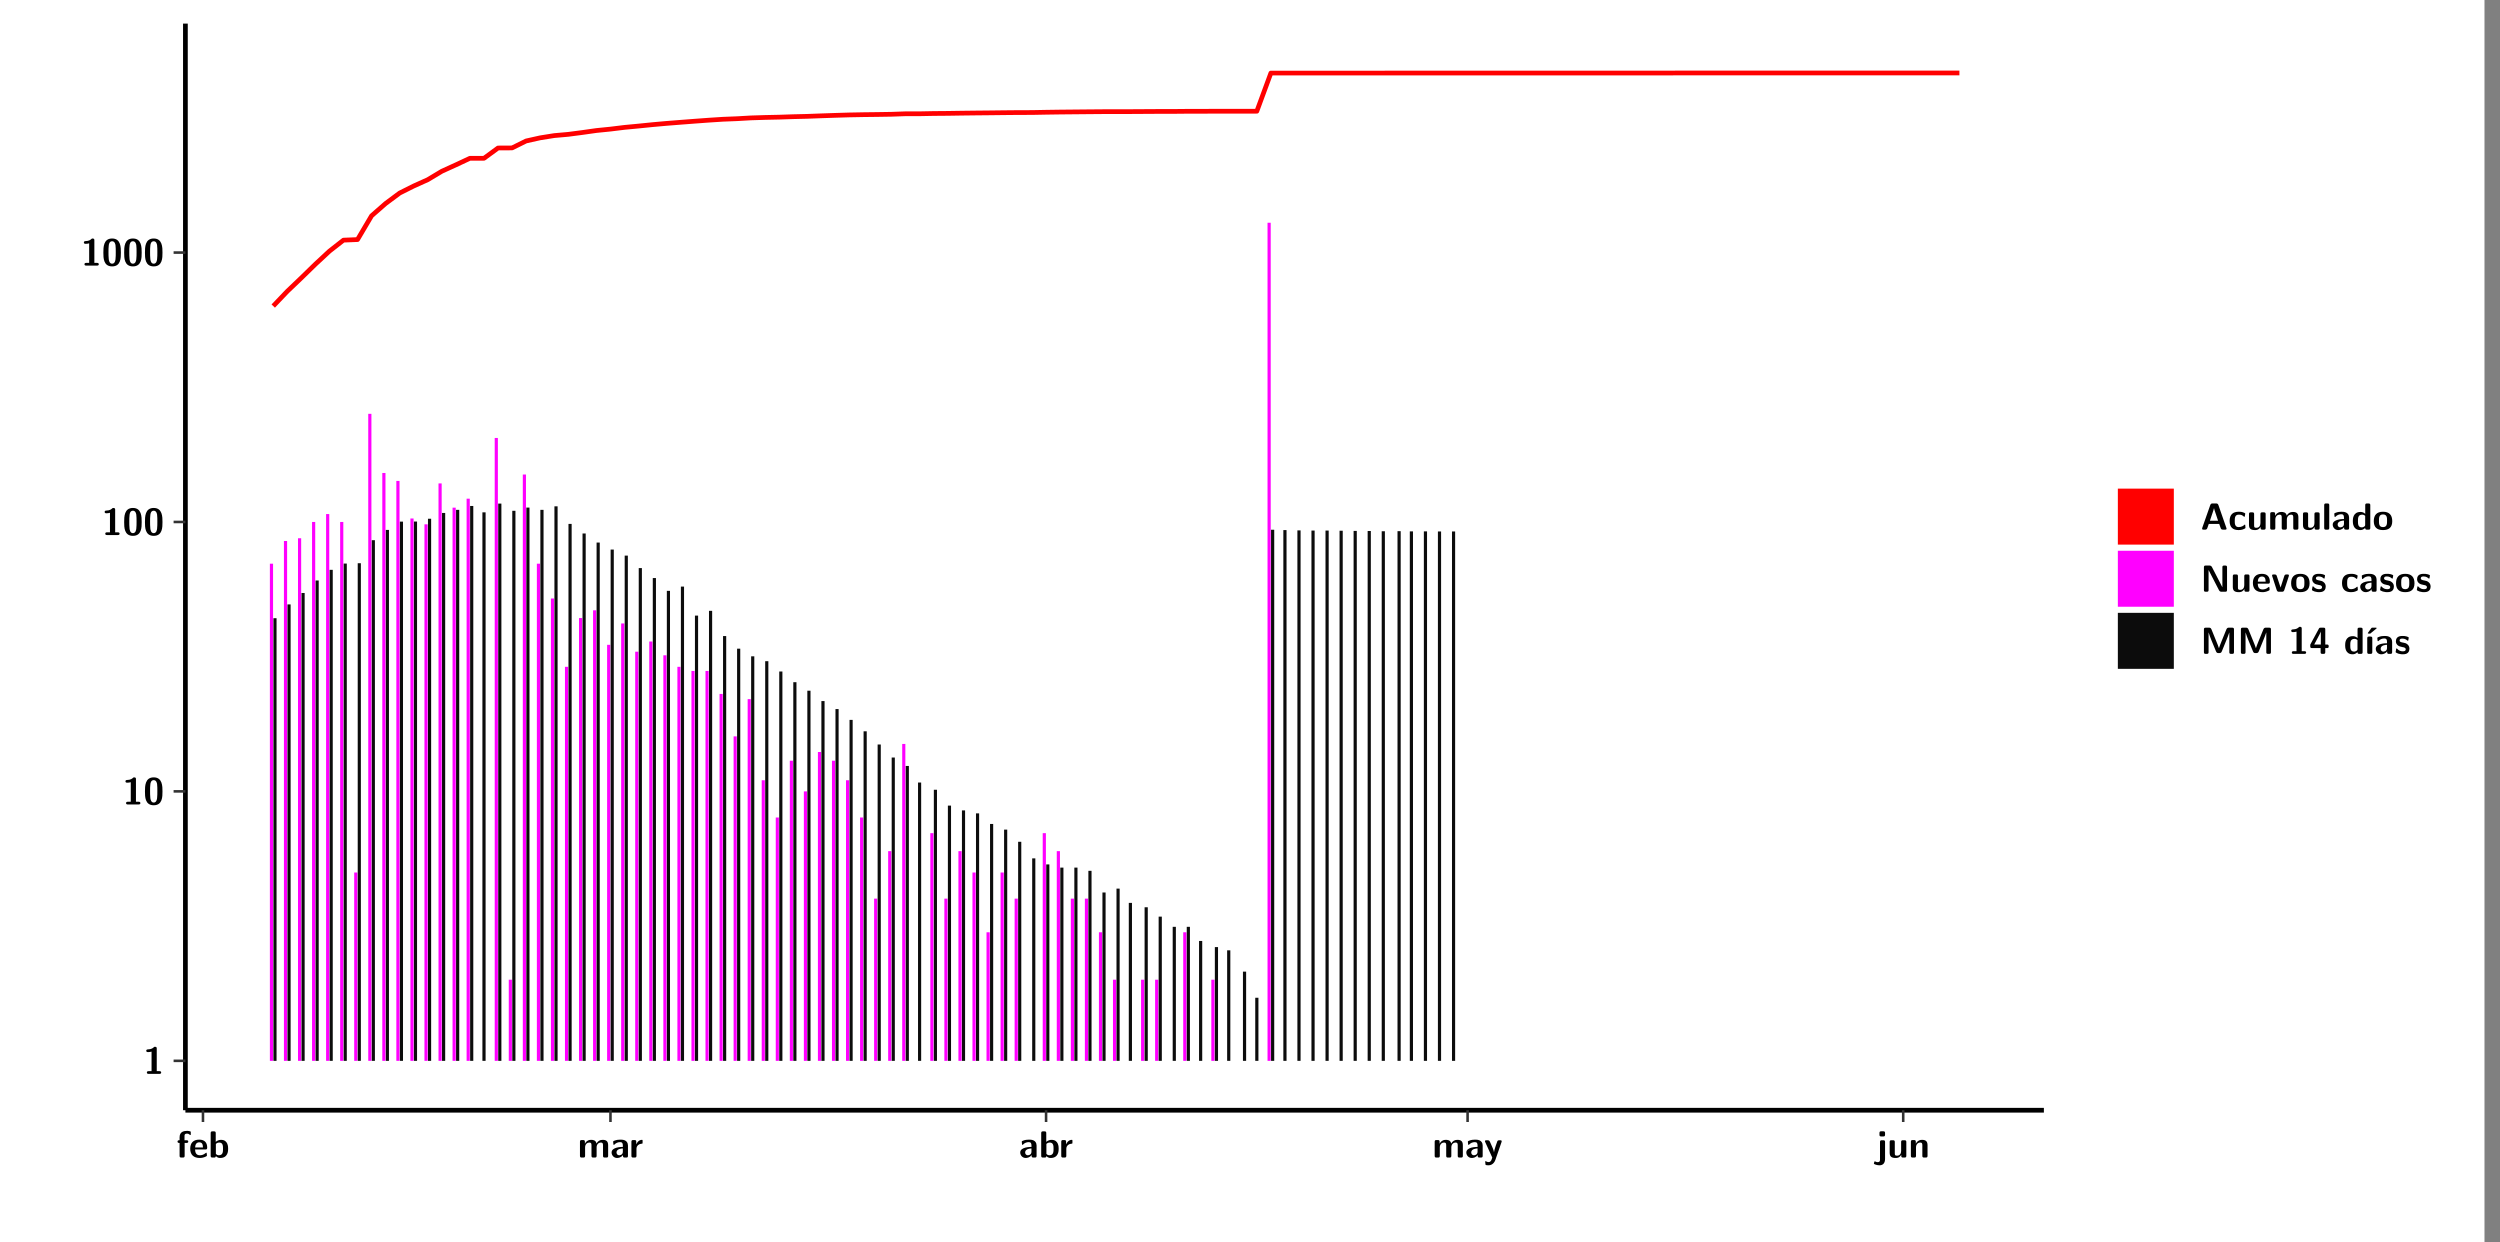 <?xml version="1.0" encoding="UTF-8"?>
<svg xmlns="http://www.w3.org/2000/svg" xmlns:xlink="http://www.w3.org/1999/xlink" width="579.653pt" height="288pt" viewBox="0 0 579.653 288" version="1.1">
<rect x="0" y="0" width="579.653" height="288" fill="#808080" stroke="none"/>
<defs>
<g>
<symbol overflow="visible" id="glyph0-0">
<path style="stroke:none;" d=""/>
</symbol>
<symbol overflow="visible" id="glyph0-1">
<path style="stroke:none;" d="M 3.109 -5.859 C 3.109 -6.016 3.109 -6.281 2.719 -6.281 C 2.547 -6.281 2.516 -6.266 2.406 -6.156 C 2.25 -6.016 1.922 -5.688 1.047 -5.672 C 0.891 -5.672 0.672 -5.609 0.672 -5.359 C 0.672 -5.047 0.969 -5.047 1.094 -5.047 C 1.344 -5.047 1.656 -5.078 1.906 -5.156 L 1.906 -0.625 L 1.234 -0.625 C 1.109 -0.625 0.812 -0.625 0.812 -0.312 C 0.812 0 1.109 0 1.234 0 L 3.719 0 C 3.828 0 4.141 0 4.141 -0.312 C 4.141 -0.625 3.828 -0.625 3.719 -0.625 L 3.109 -0.625 Z M 3.109 -5.859 "/>
</symbol>
<symbol overflow="visible" id="glyph0-2">
<path style="stroke:none;" d="M 4.438 -3 C 4.438 -4.203 4.438 -6.281 2.406 -6.281 C 0.375 -6.281 0.375 -4.219 0.375 -3 C 0.375 -1.812 0.375 0.188 2.406 0.188 C 4.438 0.188 4.438 -1.781 4.438 -3 Z M 2.406 -0.438 C 1.75 -0.438 1.656 -1.25 1.625 -1.484 C 1.562 -1.953 1.562 -2.766 1.562 -3.125 C 1.562 -3.641 1.562 -4.203 1.625 -4.641 C 1.641 -4.875 1.734 -5.641 2.406 -5.641 C 3.047 -5.641 3.156 -4.906 3.188 -4.734 C 3.25 -4.281 3.25 -3.594 3.25 -3.125 C 3.25 -2.625 3.25 -1.953 3.188 -1.469 C 3.156 -1.234 3.062 -0.438 2.406 -0.438 Z M 2.406 -0.438 "/>
</symbol>
<symbol overflow="visible" id="glyph0-3">
<path style="stroke:none;" d="M 1.922 -3.391 L 2.344 -3.391 C 2.453 -3.391 2.766 -3.391 2.766 -3.703 C 2.766 -4.016 2.453 -4.016 2.344 -4.016 L 1.891 -4.016 L 1.891 -4.969 C 1.891 -5.203 1.891 -5.547 2.469 -5.547 C 2.75 -5.547 2.922 -5.469 3.094 -5.297 C 3.156 -5.234 3.188 -5.219 3.219 -5.219 C 3.344 -5.219 3.344 -5.297 3.344 -5.438 L 3.344 -5.844 C 3.344 -6.062 3.328 -6.062 3.031 -6.125 C 2.781 -6.188 2.594 -6.188 2.469 -6.188 C 1.812 -6.188 0.75 -6.031 0.75 -4.719 L 0.75 -4.016 C 0.562 -4.016 0.266 -4.016 0.266 -3.703 C 0.266 -3.391 0.562 -3.391 0.75 -3.391 L 0.75 -0.422 C 0.75 -0.109 0.844 0 1.172 0 L 1.5 0 C 1.828 0 1.922 -0.109 1.922 -0.422 Z M 1.922 -3.391 "/>
</symbol>
<symbol overflow="visible" id="glyph0-4">
<path style="stroke:none;" d="M 3.781 -1.875 C 3.984 -1.875 4.203 -1.891 4.203 -2.281 C 4.203 -3.406 3.672 -4.156 2.359 -4.156 C 0.969 -4.156 0.266 -3.375 0.266 -2.047 C 0.266 -0.609 1.109 0.094 2.484 0.094 C 2.812 0.094 3.312 0.047 3.891 -0.234 C 4.078 -0.328 4.141 -0.359 4.141 -0.469 C 4.141 -0.531 4.125 -0.781 4.109 -0.844 C 4.078 -1.125 4.062 -1.125 3.984 -1.125 C 3.953 -1.125 3.938 -1.125 3.844 -1.047 C 3.328 -0.594 2.797 -0.531 2.516 -0.531 C 1.531 -0.531 1.422 -1.312 1.391 -1.875 Z M 1.406 -2.344 C 1.422 -2.875 1.609 -3.531 2.359 -3.531 C 3.062 -3.531 3.203 -3.031 3.219 -2.344 Z M 1.406 -2.344 "/>
</symbol>
<symbol overflow="visible" id="glyph0-5">
<path style="stroke:none;" d="M 1.703 -5.656 C 1.703 -5.938 1.641 -6.078 1.281 -6.078 L 0.953 -6.078 C 0.641 -6.078 0.531 -5.984 0.531 -5.656 L 0.531 -0.422 C 0.531 -0.109 0.625 0 0.953 0 L 1.312 0 C 1.453 0 1.719 0 1.734 -0.344 C 2.125 0.094 2.578 0.094 2.719 0.094 C 4.578 0.094 4.578 -1.594 4.578 -2.031 C 4.578 -2.453 4.578 -4.109 2.938 -4.109 C 2.219 -4.109 1.781 -3.703 1.703 -3.625 Z M 1.734 -3.172 C 1.844 -3.281 2.109 -3.484 2.5 -3.484 C 3.391 -3.484 3.391 -2.672 3.391 -2.016 C 3.391 -1.375 3.391 -0.531 2.406 -0.531 C 2.047 -0.531 1.828 -0.75 1.734 -0.875 Z M 1.734 -3.172 "/>
</symbol>
<symbol overflow="visible" id="glyph0-6">
<path style="stroke:none;" d="M 7.062 -2.844 C 7.062 -3.75 6.672 -4.109 5.781 -4.109 C 5.156 -4.109 4.688 -3.828 4.359 -3.25 C 4.219 -4.078 3.484 -4.109 3.109 -4.109 C 2.938 -4.109 2.578 -4.109 2.188 -3.828 C 1.906 -3.625 1.734 -3.344 1.672 -3.203 L 1.672 -3.641 C 1.672 -3.922 1.609 -4.062 1.25 -4.062 L 0.953 -4.062 C 0.625 -4.062 0.531 -3.969 0.531 -3.641 L 0.531 -0.422 C 0.531 -0.109 0.625 0 0.953 0 L 1.297 0 C 1.625 0 1.719 -0.109 1.719 -0.422 L 1.719 -2.359 C 1.719 -3.141 2.25 -3.484 2.688 -3.484 C 3.109 -3.484 3.203 -3.297 3.203 -2.828 L 3.203 -0.422 C 3.203 -0.109 3.297 0 3.625 0 L 3.969 0 C 4.297 0 4.391 -0.109 4.391 -0.422 L 4.391 -2.359 C 4.391 -3.141 4.922 -3.484 5.359 -3.484 C 5.781 -3.484 5.875 -3.297 5.875 -2.828 L 5.875 -0.422 C 5.875 -0.109 5.969 0 6.297 0 L 6.641 0 C 6.984 0 7.062 -0.109 7.062 -0.422 Z M 7.062 -2.844 "/>
</symbol>
<symbol overflow="visible" id="glyph0-7">
<path style="stroke:none;" d="M 4.062 -2.766 C 4.062 -4.156 2.734 -4.156 2.297 -4.156 C 1.891 -4.156 1.453 -4.125 0.859 -3.891 C 0.672 -3.797 0.625 -3.781 0.625 -3.688 C 0.625 -3.625 0.688 -3.109 0.688 -3.047 C 0.703 -2.984 0.75 -2.938 0.812 -2.938 C 0.844 -2.938 0.875 -2.969 0.906 -3 C 1.281 -3.391 1.719 -3.578 2.266 -3.578 C 2.734 -3.578 2.875 -3.297 2.875 -2.781 L 2.875 -2.469 C 2.562 -2.469 0.266 -2.453 0.266 -1.172 C 0.266 -0.547 0.766 0.094 1.531 0.094 C 1.828 0.094 2.484 0.016 2.906 -0.594 L 2.906 -0.422 C 2.906 -0.141 2.969 0 3.328 0 L 3.641 0 C 3.984 0 4.062 -0.109 4.062 -0.422 Z M 2.875 -1.344 C 2.875 -0.531 2.047 -0.531 2.016 -0.531 C 1.641 -0.531 1.406 -0.844 1.406 -1.188 C 1.406 -2.047 2.625 -2.109 2.875 -2.109 Z M 2.875 -1.344 "/>
</symbol>
<symbol overflow="visible" id="glyph0-8">
<path style="stroke:none;" d="M 1.703 -2.016 C 1.703 -2.844 2.391 -3.188 2.938 -3.219 C 3.109 -3.234 3.125 -3.234 3.125 -3.469 L 3.125 -3.875 C 3.125 -4.047 3.125 -4.109 2.969 -4.109 C 2.719 -4.109 2.078 -4.031 1.672 -3.078 L 1.656 -3.078 L 1.656 -3.641 C 1.656 -3.922 1.594 -4.062 1.234 -4.062 L 0.953 -4.062 C 0.641 -4.062 0.531 -3.969 0.531 -3.641 L 0.531 -0.422 C 0.531 -0.109 0.625 0 0.953 0 L 1.281 0 C 1.609 0 1.703 -0.109 1.703 -0.422 Z M 1.703 -2.016 "/>
</symbol>
<symbol overflow="visible" id="glyph0-9">
<path style="stroke:none;" d="M 4.109 -3.609 C 4.141 -3.719 4.141 -3.734 4.141 -3.781 C 4.141 -4.016 3.906 -4.016 3.797 -4.016 L 3.609 -4.016 C 3.469 -4.016 3.266 -4.016 3.141 -3.812 C 3.109 -3.766 2.406 -1.828 2.359 -1.25 L 2.344 -1.25 C 2.312 -1.672 1.953 -2.484 1.562 -3.328 C 1.328 -3.891 1.266 -4.016 0.828 -4.016 L 0.594 -4.016 C 0.469 -4.016 0.25 -4.016 0.25 -3.781 C 0.25 -3.75 0.281 -3.688 0.297 -3.641 L 1.953 0 C 1.891 0.188 1.859 0.281 1.828 0.375 C 1.734 0.656 1.578 1.047 1.109 1.047 C 0.812 1.047 0.609 0.922 0.516 0.875 C 0.469 0.844 0.453 0.828 0.422 0.828 C 0.391 0.828 0.312 0.859 0.312 0.969 C 0.312 1.031 0.375 1.641 0.391 1.672 C 0.469 1.781 0.953 1.797 1.094 1.797 C 2.172 1.797 2.609 0.766 2.672 0.547 Z M 4.109 -3.609 "/>
</symbol>
<symbol overflow="visible" id="glyph0-10">
<path style="stroke:none;" d="M 1.969 -5.672 C 1.969 -5.953 1.906 -6.094 1.547 -6.094 L 1.094 -6.094 C 0.766 -6.094 0.672 -5.984 0.672 -5.672 L 0.672 -5.312 C 0.672 -5.031 0.734 -4.891 1.094 -4.891 L 1.547 -4.891 C 1.875 -4.891 1.969 -5 1.969 -5.312 Z M 0.797 0.484 C 0.797 0.703 0.797 1.062 0.25 1.062 C 0.156 1.062 -0.094 1.031 -0.266 0.922 C -0.359 0.875 -0.375 0.875 -0.406 0.875 C -0.484 0.875 -0.5 0.922 -0.547 1.094 C -0.609 1.281 -0.625 1.359 -0.625 1.391 C -0.625 1.547 0.109 1.797 0.656 1.797 C 1.625 1.797 1.969 1.141 1.969 0.281 L 1.969 -3.594 C 1.969 -3.875 1.906 -4.016 1.547 -4.016 L 1.219 -4.016 C 0.891 -4.016 0.797 -3.906 0.797 -3.594 Z M 0.797 0.484 "/>
</symbol>
<symbol overflow="visible" id="glyph0-11">
<path style="stroke:none;" d="M 4.391 -3.594 C 4.391 -3.875 4.328 -4.016 3.969 -4.016 L 3.609 -4.016 C 3.281 -4.016 3.188 -3.906 3.188 -3.594 L 3.188 -1.516 C 3.188 -0.938 2.891 -0.438 2.266 -0.438 C 1.766 -0.438 1.719 -0.562 1.719 -1.031 L 1.719 -3.594 C 1.719 -3.875 1.656 -4.016 1.297 -4.016 L 0.953 -4.016 C 0.625 -4.016 0.531 -3.922 0.531 -3.594 L 0.531 -1.109 C 0.531 -0.172 1.031 0.094 1.953 0.094 C 2.188 0.094 2.812 0.094 3.219 -0.656 L 3.219 -0.422 C 3.219 -0.141 3.281 0 3.641 0 L 3.969 0 C 4.297 0 4.391 -0.109 4.391 -0.422 Z M 4.391 -3.594 "/>
</symbol>
<symbol overflow="visible" id="glyph0-12">
<path style="stroke:none;" d="M 4.391 -2.844 C 4.391 -3.75 4 -4.109 3.109 -4.109 C 2.188 -4.109 1.781 -3.438 1.672 -3.203 L 1.672 -3.641 C 1.672 -3.922 1.609 -4.062 1.25 -4.062 L 0.953 -4.062 C 0.625 -4.062 0.531 -3.969 0.531 -3.641 L 0.531 -0.422 C 0.531 -0.109 0.625 0 0.953 0 L 1.297 0 C 1.625 0 1.719 -0.109 1.719 -0.422 L 1.719 -2.359 C 1.719 -3.125 2.219 -3.484 2.688 -3.484 C 3.109 -3.484 3.188 -3.281 3.188 -2.828 L 3.188 -0.422 C 3.188 -0.141 3.25 0 3.609 0 L 3.969 0 C 4.297 0 4.391 -0.109 4.391 -0.422 Z M 4.391 -2.844 "/>
</symbol>
<symbol overflow="visible" id="glyph0-13">
<path style="stroke:none;" d="M 4.156 -5.703 C 4.031 -6.078 3.766 -6.078 3.594 -6.078 L 2.828 -6.078 C 2.641 -6.078 2.391 -6.078 2.266 -5.703 L 0.406 -0.406 C 0.375 -0.297 0.375 -0.281 0.375 -0.234 C 0.375 0 0.594 0 0.703 0 L 1.031 0 C 1.188 0 1.453 0 1.578 -0.344 L 1.922 -1.328 L 4.344 -1.328 L 4.641 -0.484 C 4.75 -0.172 4.812 0 5.234 0 L 5.703 0 C 5.828 0 6.047 0 6.047 -0.234 C 6.047 -0.281 6.047 -0.297 6 -0.406 Z M 2.812 -3.938 C 2.938 -4.328 3.062 -4.656 3.125 -4.969 L 3.141 -4.969 C 3.188 -4.766 3.188 -4.75 3.25 -4.547 L 4.078 -2.078 L 2.188 -2.078 Z M 2.812 -3.938 "/>
</symbol>
<symbol overflow="visible" id="glyph0-14">
<path style="stroke:none;" d="M 4 -0.438 C 4 -0.531 3.969 -0.938 3.953 -1.047 C 3.953 -1.078 3.938 -1.172 3.844 -1.172 C 3.812 -1.172 3.797 -1.172 3.703 -1.078 C 3.562 -0.953 3.141 -0.594 2.422 -0.594 C 1.516 -0.594 1.516 -1.469 1.516 -2.031 C 1.516 -2.75 1.562 -3.484 2.453 -3.484 C 3.031 -3.484 3.266 -3.344 3.578 -3.078 C 3.688 -2.984 3.703 -2.984 3.734 -2.984 C 3.828 -2.984 3.844 -3.062 3.844 -3.094 C 3.859 -3.172 3.953 -3.656 3.953 -3.703 C 3.953 -3.781 3.891 -3.812 3.75 -3.891 C 3.328 -4.078 3.062 -4.156 2.453 -4.156 C 1.141 -4.156 0.328 -3.547 0.328 -2.016 C 0.328 -0.562 1.078 0.094 2.406 0.094 C 2.641 0.094 3.172 0.094 3.75 -0.203 C 4 -0.344 4 -0.344 4 -0.438 Z M 4 -0.438 "/>
</symbol>
<symbol overflow="visible" id="glyph0-15">
<path style="stroke:none;" d="M 1.703 -5.656 C 1.703 -5.938 1.641 -6.078 1.281 -6.078 L 0.953 -6.078 C 0.641 -6.078 0.531 -5.984 0.531 -5.656 L 0.531 -0.422 C 0.531 -0.109 0.625 0 0.953 0 L 1.281 0 C 1.609 0 1.703 -0.109 1.703 -0.422 Z M 1.703 -5.656 "/>
</symbol>
<symbol overflow="visible" id="glyph0-16">
<path style="stroke:none;" d="M 4.375 -5.656 C 4.375 -5.938 4.312 -6.078 3.953 -6.078 L 3.625 -6.078 C 3.297 -6.078 3.203 -5.969 3.203 -5.656 L 3.203 -3.672 C 2.812 -4.047 2.375 -4.109 2.109 -4.109 C 0.328 -4.109 0.328 -2.422 0.328 -2 C 0.328 -1.594 0.328 0.094 2.062 0.094 C 2.422 0.094 2.812 -0.016 3.188 -0.406 C 3.188 -0.094 3.297 0 3.609 0 L 3.953 0 C 4.281 0 4.375 -0.109 4.375 -0.422 Z M 3.188 -1.094 C 3.188 -0.953 3.188 -0.875 2.922 -0.688 C 2.703 -0.547 2.5 -0.531 2.406 -0.531 C 1.516 -0.531 1.516 -1.344 1.516 -2 C 1.516 -2.656 1.516 -3.484 2.5 -3.484 C 2.75 -3.484 2.984 -3.391 3.188 -3.203 Z M 3.188 -1.094 "/>
</symbol>
<symbol overflow="visible" id="glyph0-17">
<path style="stroke:none;" d="M 4.547 -1.969 C 4.547 -3.406 3.844 -4.156 2.406 -4.156 C 0.953 -4.156 0.266 -3.391 0.266 -1.969 C 0.266 -0.547 1.031 0.094 2.406 0.094 C 3.781 0.094 4.547 -0.531 4.547 -1.969 Z M 2.406 -0.594 C 1.469 -0.594 1.469 -1.375 1.469 -2.078 C 1.469 -2.75 1.469 -3.531 2.406 -3.531 C 3.344 -3.531 3.344 -2.766 3.344 -2.078 C 3.344 -1.391 3.344 -0.594 2.406 -0.594 Z M 2.406 -0.594 "/>
</symbol>
<symbol overflow="visible" id="glyph0-18">
<path style="stroke:none;" d="M 2.656 -5.734 C 2.469 -6.078 2.203 -6.078 2.031 -6.078 L 1.219 -6.078 C 0.906 -6.078 0.797 -5.984 0.797 -5.656 L 0.797 -0.422 C 0.797 -0.109 0.891 0 1.219 0 L 1.453 0 C 1.781 0 1.875 -0.109 1.875 -0.422 L 1.875 -5.016 L 1.891 -5.016 L 4.297 -0.344 C 4.484 0 4.75 0 4.922 0 L 5.734 0 C 6.062 0 6.156 -0.109 6.156 -0.422 L 6.156 -5.656 C 6.156 -5.938 6.094 -6.078 5.734 -6.078 L 5.5 -6.078 C 5.156 -6.078 5.078 -5.969 5.078 -5.656 L 5.078 -1.062 L 5.062 -1.062 Z M 2.656 -5.734 "/>
</symbol>
<symbol overflow="visible" id="glyph0-19">
<path style="stroke:none;" d="M 4.109 -3.609 C 4.141 -3.719 4.141 -3.75 4.141 -3.766 C 4.141 -4.016 3.922 -4.016 3.797 -4.016 L 3.609 -4.016 C 3.25 -4.016 3.141 -3.891 3.062 -3.641 L 2.203 -0.984 L 1.328 -3.641 C 1.266 -3.828 1.203 -4.016 0.781 -4.016 L 0.578 -4.016 C 0.453 -4.016 0.234 -4.016 0.234 -3.766 C 0.234 -3.75 0.234 -3.719 0.266 -3.609 L 1.312 -0.375 C 1.438 0 1.703 0 1.859 0 L 2.5 0 C 2.672 0 2.938 0 3.062 -0.375 Z M 4.109 -3.609 "/>
</symbol>
<symbol overflow="visible" id="glyph0-20">
<path style="stroke:none;" d="M 3.469 -1.234 C 3.469 -1.734 3.203 -2.031 3.047 -2.172 C 2.703 -2.484 2.391 -2.547 2.031 -2.609 C 1.547 -2.703 1.188 -2.766 1.188 -3.109 C 1.188 -3.469 1.484 -3.547 1.828 -3.547 C 2.406 -3.547 2.719 -3.328 2.953 -3.125 C 3.047 -3.047 3.062 -3.047 3.094 -3.047 C 3.188 -3.047 3.203 -3.125 3.203 -3.156 C 3.219 -3.219 3.312 -3.719 3.312 -3.766 C 3.312 -3.906 2.844 -4.031 2.75 -4.062 C 2.406 -4.156 2.125 -4.156 1.891 -4.156 C 1.5 -4.156 0.328 -4.156 0.328 -2.906 C 0.328 -2.484 0.516 -2.219 0.75 -2 C 1.062 -1.734 1.406 -1.672 1.906 -1.562 C 2.156 -1.531 2.609 -1.453 2.609 -1.062 C 2.609 -0.656 2.266 -0.594 1.922 -0.594 C 1.531 -0.594 1.047 -0.703 0.625 -1.188 C 0.594 -1.234 0.562 -1.266 0.516 -1.266 C 0.422 -1.266 0.406 -1.188 0.391 -1.125 C 0.375 -1.016 0.266 -0.516 0.266 -0.422 C 0.266 -0.266 0.922 -0.062 0.922 -0.047 C 1.406 0.094 1.766 0.094 1.922 0.094 C 2.359 0.094 3.469 0.062 3.469 -1.234 Z M 3.469 -1.234 "/>
</symbol>
<symbol overflow="visible" id="glyph0-21">
<path style="stroke:none;" d="M 4.859 -2.859 C 4.688 -2.422 4.359 -1.609 4.281 -1.312 C 4.203 -1.625 3.844 -2.484 3.656 -2.953 L 2.531 -5.719 C 2.391 -6.078 2.109 -6.078 1.953 -6.078 L 1.219 -6.078 C 0.906 -6.078 0.797 -5.984 0.797 -5.656 L 0.797 -0.422 C 0.797 -0.109 0.891 0 1.219 0 L 1.453 0 C 1.781 0 1.875 -0.109 1.875 -0.422 L 1.875 -4.953 L 1.891 -4.953 C 1.984 -4.562 2.375 -3.578 2.578 -3.062 L 3.609 -0.562 C 3.766 -0.188 3.969 -0.188 4.266 -0.188 C 4.562 -0.188 4.781 -0.188 4.938 -0.562 L 6.062 -3.328 C 6.141 -3.531 6.625 -4.719 6.672 -4.953 L 6.688 -4.953 L 6.688 -0.422 C 6.688 -0.141 6.75 0 7.109 0 L 7.344 0 C 7.672 0 7.766 -0.109 7.766 -0.422 L 7.766 -5.656 C 7.766 -5.938 7.703 -6.078 7.344 -6.078 L 6.609 -6.078 C 6.391 -6.078 6.172 -6.062 6.016 -5.703 Z M 4.859 -2.859 "/>
</symbol>
<symbol overflow="visible" id="glyph0-22">
<path style="stroke:none;" d="M 0.344 -2.297 C 0.266 -2.172 0.266 -2.141 0.266 -1.984 L 0.266 -1.766 C 0.266 -1.484 0.328 -1.344 0.688 -1.344 L 2.672 -1.344 L 2.672 -0.422 C 2.672 -0.141 2.719 0 3.078 0 L 3.328 0 C 3.656 0 3.75 -0.109 3.75 -0.422 L 3.75 -1.344 L 4.125 -1.344 C 4.391 -1.344 4.547 -1.406 4.547 -1.75 C 4.547 -2.078 4.422 -2.172 4.125 -2.172 L 3.75 -2.172 L 3.75 -5.656 C 3.75 -5.984 3.656 -6.078 3.328 -6.078 L 2.688 -6.078 C 2.531 -6.078 2.391 -6.078 2.281 -5.875 Z M 1.188 -2.172 C 2.578 -4.75 2.672 -5.016 2.703 -5.156 L 2.719 -5.156 L 2.719 -2.172 Z M 1.188 -2.172 "/>
</symbol>
<symbol overflow="visible" id="glyph0-23">
<path style="stroke:none;" d="M 3.906 -5.844 C 3.953 -5.875 4 -5.922 4 -5.969 C 4 -6.078 3.906 -6.078 3.766 -6.078 L 3.047 -6.078 C 2.875 -6.078 2.859 -6.078 2.781 -5.984 L 2.031 -4.953 C 1.953 -4.859 1.953 -4.844 1.953 -4.828 C 1.953 -4.703 2.047 -4.703 2.188 -4.703 L 2.516 -4.703 Z M 3.906 -5.844 "/>
</symbol>
<symbol overflow="visible" id="glyph0-24">
<path style="stroke:none;" d="M 1.703 -3.594 C 1.703 -3.875 1.641 -4.016 1.281 -4.016 L 0.953 -4.016 C 0.641 -4.016 0.531 -3.922 0.531 -3.594 L 0.531 -0.422 C 0.531 -0.109 0.625 0 0.953 0 L 1.281 0 C 1.609 0 1.703 -0.109 1.703 -0.422 Z M 1.703 -3.594 "/>
</symbol>
</g>
<clipPath id="clip1">
  <path d="M 0 0 L 576.008 0 L 576.008 288 L 0 288 Z M 0 0 "/>
</clipPath>
<clipPath id="clip2">
  <path d="M 42.988 5.477 L 473.898 5.477 L 473.898 257.414 L 42.988 257.414 Z M 42.988 5.477 "/>
</clipPath>
</defs>
<g id="surface1">
<g clip-path="url(#clip1)" clip-rule="nonzero">
<path style="fill-rule:nonzero;fill:rgb(100%,100%,100%);fill-opacity:1;stroke-width:0.598;stroke-linecap:round;stroke-linejoin:round;stroke:rgb(100%,100%,100%);stroke-opacity:1;stroke-miterlimit:10;" d="M 0 0 L 0 288.004 L 576.008 288.004 L 576.008 0 Z M 0 0 " transform="matrix(1,0,0,-1,0,288)"/>
</g>
<g clip-path="url(#clip2)" clip-rule="nonzero">
<path style=" stroke:none;fill-rule:nonzero;fill:rgb(100%,100%,100%);fill-opacity:1;" d="M 42.988 257.414 L 42.988 5.477 L 473.898 5.477 L 473.898 257.414 Z M 42.988 257.414 "/>
</g>
<path style=" stroke:none;fill-rule:nonzero;fill:rgb(100%,0%,100%);fill-opacity:1;" d="M 62.574 245.969 L 62.574 130.699 L 63.312 130.699 L 63.312 245.969 Z M 62.574 245.969 "/>
<path style=" stroke:none;fill-rule:nonzero;fill:rgb(4.999%,4.999%,4.999%);fill-opacity:1;" d="M 63.395 245.969 L 63.395 143.34 L 64.121 143.34 L 64.121 245.969 Z M 63.395 245.969 "/>
<path style=" stroke:none;fill-rule:nonzero;fill:rgb(100%,0%,100%);fill-opacity:1;" d="M 65.832 245.969 L 65.832 125.438 L 66.57 125.438 L 66.57 245.969 Z M 65.832 245.969 "/>
<path style=" stroke:none;fill-rule:nonzero;fill:rgb(4.999%,4.999%,4.999%);fill-opacity:1;" d="M 66.652 245.969 L 66.652 140.141 L 67.379 140.141 L 67.379 245.969 Z M 66.652 245.969 "/>
<path style=" stroke:none;fill-rule:nonzero;fill:rgb(100%,0%,100%);fill-opacity:1;" d="M 69.094 245.969 L 69.094 124.801 L 69.828 124.801 L 69.828 245.969 Z M 69.094 245.969 "/>
<path style=" stroke:none;fill-rule:nonzero;fill:rgb(4.999%,4.999%,4.999%);fill-opacity:1;" d="M 69.91 245.969 L 69.91 137.492 L 70.637 137.492 L 70.637 245.969 Z M 69.91 245.969 "/>
<path style=" stroke:none;fill-rule:nonzero;fill:rgb(100%,0%,100%);fill-opacity:1;" d="M 72.352 245.969 L 72.352 121.023 L 73.086 121.023 L 73.086 245.969 Z M 72.352 245.969 "/>
<path style=" stroke:none;fill-rule:nonzero;fill:rgb(4.999%,4.999%,4.999%);fill-opacity:1;" d="M 73.168 245.969 L 73.168 134.594 L 73.895 134.594 L 73.895 245.969 Z M 73.168 245.969 "/>
<path style=" stroke:none;fill-rule:nonzero;fill:rgb(100%,0%,100%);fill-opacity:1;" d="M 75.609 245.969 L 75.609 119.191 L 76.344 119.191 L 76.344 245.969 Z M 75.609 245.969 "/>
<path style=" stroke:none;fill-rule:nonzero;fill:rgb(4.999%,4.999%,4.999%);fill-opacity:1;" d="M 76.426 245.969 L 76.426 132.121 L 77.152 132.121 L 77.152 245.969 Z M 76.426 245.969 "/>
<path style=" stroke:none;fill-rule:nonzero;fill:rgb(100%,0%,100%);fill-opacity:1;" d="M 78.867 245.969 L 78.867 121.023 L 79.602 121.023 L 79.602 245.969 Z M 78.867 245.969 "/>
<path style=" stroke:none;fill-rule:nonzero;fill:rgb(4.999%,4.999%,4.999%);fill-opacity:1;" d="M 79.684 245.969 L 79.684 130.668 L 80.41 130.668 L 80.41 245.969 Z M 79.684 245.969 "/>
<path style=" stroke:none;fill-rule:nonzero;fill:rgb(100%,0%,100%);fill-opacity:1;" d="M 82.125 245.969 L 82.125 202.301 L 82.859 202.301 L 82.859 245.969 Z M 82.125 245.969 "/>
<path style=" stroke:none;fill-rule:nonzero;fill:rgb(4.999%,4.999%,4.999%);fill-opacity:1;" d="M 82.941 245.969 L 82.941 130.59 L 83.668 130.59 L 83.668 245.969 Z M 82.941 245.969 "/>
<path style=" stroke:none;fill-rule:nonzero;fill:rgb(100%,0%,100%);fill-opacity:1;" d="M 85.383 245.969 L 85.383 95.949 L 86.117 95.949 L 86.117 245.969 Z M 85.383 245.969 "/>
<path style=" stroke:none;fill-rule:nonzero;fill:rgb(4.999%,4.999%,4.999%);fill-opacity:1;" d="M 86.199 245.969 L 86.199 125.25 L 86.926 125.25 L 86.926 245.969 Z M 86.199 245.969 "/>
<path style=" stroke:none;fill-rule:nonzero;fill:rgb(100%,0%,100%);fill-opacity:1;" d="M 88.641 245.969 L 88.641 109.668 L 89.375 109.668 L 89.375 245.969 Z M 88.641 245.969 "/>
<path style=" stroke:none;fill-rule:nonzero;fill:rgb(4.999%,4.999%,4.999%);fill-opacity:1;" d="M 89.457 245.969 L 89.457 122.867 L 90.184 122.867 L 90.184 245.969 Z M 89.457 245.969 "/>
<path style=" stroke:none;fill-rule:nonzero;fill:rgb(100%,0%,100%);fill-opacity:1;" d="M 91.898 245.969 L 91.898 111.508 L 92.633 111.508 L 92.633 245.969 Z M 91.898 245.969 "/>
<path style=" stroke:none;fill-rule:nonzero;fill:rgb(4.999%,4.999%,4.999%);fill-opacity:1;" d="M 92.715 245.969 L 92.715 120.945 L 93.441 120.945 L 93.441 245.969 Z M 92.715 245.969 "/>
<path style=" stroke:none;fill-rule:nonzero;fill:rgb(100%,0%,100%);fill-opacity:1;" d="M 95.156 245.969 L 95.156 120.219 L 95.891 120.219 L 95.891 245.969 Z M 95.156 245.969 "/>
<path style=" stroke:none;fill-rule:nonzero;fill:rgb(4.999%,4.999%,4.999%);fill-opacity:1;" d="M 95.973 245.969 L 95.973 120.926 L 96.699 120.926 L 96.699 245.969 Z M 95.973 245.969 "/>
<path style=" stroke:none;fill-rule:nonzero;fill:rgb(100%,0%,100%);fill-opacity:1;" d="M 98.414 245.969 L 98.414 121.57 L 99.148 121.57 L 99.148 245.969 Z M 98.414 245.969 "/>
<path style=" stroke:none;fill-rule:nonzero;fill:rgb(4.999%,4.999%,4.999%);fill-opacity:1;" d="M 99.23 245.969 L 99.23 120.277 L 99.965 120.277 L 99.965 245.969 Z M 99.23 245.969 "/>
<path style=" stroke:none;fill-rule:nonzero;fill:rgb(100%,0%,100%);fill-opacity:1;" d="M 101.672 245.969 L 101.672 112.086 L 102.406 112.086 L 102.406 245.969 Z M 101.672 245.969 "/>
<path style=" stroke:none;fill-rule:nonzero;fill:rgb(4.999%,4.999%,4.999%);fill-opacity:1;" d="M 102.488 245.969 L 102.488 118.934 L 103.223 118.934 L 103.223 245.969 Z M 102.488 245.969 "/>
<path style=" stroke:none;fill-rule:nonzero;fill:rgb(100%,0%,100%);fill-opacity:1;" d="M 104.93 245.969 L 104.93 117.707 L 105.664 117.707 L 105.664 245.969 Z M 104.93 245.969 "/>
<path style=" stroke:none;fill-rule:nonzero;fill:rgb(4.999%,4.999%,4.999%);fill-opacity:1;" d="M 105.746 245.969 L 105.746 118.215 L 106.48 118.215 L 106.48 245.969 Z M 105.746 245.969 "/>
<path style=" stroke:none;fill-rule:nonzero;fill:rgb(100%,0%,100%);fill-opacity:1;" d="M 108.188 245.969 L 108.188 115.625 L 108.922 115.625 L 108.922 245.969 Z M 108.188 245.969 "/>
<path style=" stroke:none;fill-rule:nonzero;fill:rgb(4.999%,4.999%,4.999%);fill-opacity:1;" d="M 109.004 245.969 L 109.004 117.316 L 109.738 117.316 L 109.738 245.969 Z M 109.004 245.969 "/>
<path style=" stroke:none;fill-rule:nonzero;fill:rgb(4.999%,4.999%,4.999%);fill-opacity:1;" d="M 111.852 245.969 L 111.852 118.793 L 112.59 118.793 L 112.59 245.969 Z M 111.852 245.969 "/>
<path style=" stroke:none;fill-rule:nonzero;fill:rgb(100%,0%,100%);fill-opacity:1;" d="M 114.703 245.969 L 114.703 101.547 L 115.438 101.547 L 115.438 245.969 Z M 114.703 245.969 "/>
<path style=" stroke:none;fill-rule:nonzero;fill:rgb(4.999%,4.999%,4.999%);fill-opacity:1;" d="M 115.52 245.969 L 115.52 116.762 L 116.254 116.762 L 116.254 245.969 Z M 115.52 245.969 "/>
<path style=" stroke:none;fill-rule:nonzero;fill:rgb(100%,0%,100%);fill-opacity:1;" d="M 117.961 245.969 L 117.961 227.156 L 118.695 227.156 L 118.695 245.969 Z M 117.961 245.969 "/>
<path style=" stroke:none;fill-rule:nonzero;fill:rgb(4.999%,4.999%,4.999%);fill-opacity:1;" d="M 118.777 245.969 L 118.777 118.434 L 119.512 118.434 L 119.512 245.969 Z M 118.777 245.969 "/>
<path style=" stroke:none;fill-rule:nonzero;fill:rgb(100%,0%,100%);fill-opacity:1;" d="M 121.219 245.969 L 121.219 110.023 L 121.953 110.023 L 121.953 245.969 Z M 121.219 245.969 "/>
<path style=" stroke:none;fill-rule:nonzero;fill:rgb(4.999%,4.999%,4.999%);fill-opacity:1;" d="M 122.035 245.969 L 122.035 117.688 L 122.77 117.688 L 122.77 245.969 Z M 122.035 245.969 "/>
<path style=" stroke:none;fill-rule:nonzero;fill:rgb(100%,0%,100%);fill-opacity:1;" d="M 124.477 245.969 L 124.477 130.699 L 125.211 130.699 L 125.211 245.969 Z M 124.477 245.969 "/>
<path style=" stroke:none;fill-rule:nonzero;fill:rgb(4.999%,4.999%,4.999%);fill-opacity:1;" d="M 125.293 245.969 L 125.293 118.215 L 126.027 118.215 L 126.027 245.969 Z M 125.293 245.969 "/>
<path style=" stroke:none;fill-rule:nonzero;fill:rgb(100%,0%,100%);fill-opacity:1;" d="M 127.734 245.969 L 127.734 138.77 L 128.469 138.77 L 128.469 245.969 Z M 127.734 245.969 "/>
<path style=" stroke:none;fill-rule:nonzero;fill:rgb(4.999%,4.999%,4.999%);fill-opacity:1;" d="M 128.551 245.969 L 128.551 117.398 L 129.285 117.398 L 129.285 245.969 Z M 128.551 245.969 "/>
<path style=" stroke:none;fill-rule:nonzero;fill:rgb(100%,0%,100%);fill-opacity:1;" d="M 130.992 245.969 L 130.992 154.609 L 131.727 154.609 L 131.727 245.969 Z M 130.992 245.969 "/>
<path style=" stroke:none;fill-rule:nonzero;fill:rgb(4.999%,4.999%,4.999%);fill-opacity:1;" d="M 131.809 245.969 L 131.809 121.473 L 132.543 121.473 L 132.543 245.969 Z M 131.809 245.969 "/>
<path style=" stroke:none;fill-rule:nonzero;fill:rgb(100%,0%,100%);fill-opacity:1;" d="M 134.25 245.969 L 134.25 143.301 L 134.984 143.301 L 134.984 245.969 Z M 134.25 245.969 "/>
<path style=" stroke:none;fill-rule:nonzero;fill:rgb(4.999%,4.999%,4.999%);fill-opacity:1;" d="M 135.066 245.969 L 135.066 123.695 L 135.801 123.695 L 135.801 245.969 Z M 135.066 245.969 "/>
<path style=" stroke:none;fill-rule:nonzero;fill:rgb(100%,0%,100%);fill-opacity:1;" d="M 137.508 245.969 L 137.508 141.508 L 138.242 141.508 L 138.242 245.969 Z M 137.508 245.969 "/>
<path style=" stroke:none;fill-rule:nonzero;fill:rgb(4.999%,4.999%,4.999%);fill-opacity:1;" d="M 138.324 245.969 L 138.324 125.797 L 139.059 125.797 L 139.059 245.969 Z M 138.324 245.969 "/>
<path style=" stroke:none;fill-rule:nonzero;fill:rgb(100%,0%,100%);fill-opacity:1;" d="M 140.766 245.969 L 140.766 149.508 L 141.5 149.508 L 141.5 245.969 Z M 140.766 245.969 "/>
<path style=" stroke:none;fill-rule:nonzero;fill:rgb(4.999%,4.999%,4.999%);fill-opacity:1;" d="M 141.582 245.969 L 141.582 127.422 L 142.316 127.422 L 142.316 245.969 Z M 141.582 245.969 "/>
<path style=" stroke:none;fill-rule:nonzero;fill:rgb(100%,0%,100%);fill-opacity:1;" d="M 144.023 245.969 L 144.023 144.555 L 144.758 144.555 L 144.758 245.969 Z M 144.023 245.969 "/>
<path style=" stroke:none;fill-rule:nonzero;fill:rgb(4.999%,4.999%,4.999%);fill-opacity:1;" d="M 144.84 245.969 L 144.84 128.824 L 145.574 128.824 L 145.574 245.969 Z M 144.84 245.969 "/>
<path style=" stroke:none;fill-rule:nonzero;fill:rgb(100%,0%,100%);fill-opacity:1;" d="M 147.281 245.969 L 147.281 151.102 L 148.016 151.102 L 148.016 245.969 Z M 147.281 245.969 "/>
<path style=" stroke:none;fill-rule:nonzero;fill:rgb(4.999%,4.999%,4.999%);fill-opacity:1;" d="M 148.098 245.969 L 148.098 131.715 L 148.832 131.715 L 148.832 245.969 Z M 148.098 245.969 "/>
<path style=" stroke:none;fill-rule:nonzero;fill:rgb(100%,0%,100%);fill-opacity:1;" d="M 150.539 245.969 L 150.539 148.742 L 151.273 148.742 L 151.273 245.969 Z M 150.539 245.969 "/>
<path style=" stroke:none;fill-rule:nonzero;fill:rgb(4.999%,4.999%,4.999%);fill-opacity:1;" d="M 151.355 245.969 L 151.355 134.027 L 152.09 134.027 L 152.09 245.969 Z M 151.355 245.969 "/>
<path style=" stroke:none;fill-rule:nonzero;fill:rgb(100%,0%,100%);fill-opacity:1;" d="M 153.805 245.969 L 153.805 151.938 L 154.531 151.938 L 154.531 245.969 Z M 153.805 245.969 "/>
<path style=" stroke:none;fill-rule:nonzero;fill:rgb(4.999%,4.999%,4.999%);fill-opacity:1;" d="M 154.613 245.969 L 154.613 136.996 L 155.348 136.996 L 155.348 245.969 Z M 154.613 245.969 "/>
<path style=" stroke:none;fill-rule:nonzero;fill:rgb(100%,0%,100%);fill-opacity:1;" d="M 157.062 245.969 L 157.062 154.609 L 157.789 154.609 L 157.789 245.969 Z M 157.062 245.969 "/>
<path style=" stroke:none;fill-rule:nonzero;fill:rgb(4.999%,4.999%,4.999%);fill-opacity:1;" d="M 157.871 245.969 L 157.871 136.008 L 158.605 136.008 L 158.605 245.969 Z M 157.871 245.969 "/>
<path style=" stroke:none;fill-rule:nonzero;fill:rgb(100%,0%,100%);fill-opacity:1;" d="M 160.32 245.969 L 160.32 155.566 L 161.047 155.566 L 161.047 245.969 Z M 160.32 245.969 "/>
<path style=" stroke:none;fill-rule:nonzero;fill:rgb(4.999%,4.999%,4.999%);fill-opacity:1;" d="M 161.129 245.969 L 161.129 142.734 L 161.863 142.734 L 161.863 245.969 Z M 161.129 245.969 "/>
<path style=" stroke:none;fill-rule:nonzero;fill:rgb(100%,0%,100%);fill-opacity:1;" d="M 163.578 245.969 L 163.578 155.566 L 164.305 155.566 L 164.305 245.969 Z M 163.578 245.969 "/>
<path style=" stroke:none;fill-rule:nonzero;fill:rgb(4.999%,4.999%,4.999%);fill-opacity:1;" d="M 164.387 245.969 L 164.387 141.629 L 165.121 141.629 L 165.121 245.969 Z M 164.387 245.969 "/>
<path style=" stroke:none;fill-rule:nonzero;fill:rgb(100%,0%,100%);fill-opacity:1;" d="M 166.836 245.969 L 166.836 160.895 L 167.562 160.895 L 167.562 245.969 Z M 166.836 245.969 "/>
<path style=" stroke:none;fill-rule:nonzero;fill:rgb(4.999%,4.999%,4.999%);fill-opacity:1;" d="M 167.645 245.969 L 167.645 147.477 L 168.379 147.477 L 168.379 245.969 Z M 167.645 245.969 "/>
<path style=" stroke:none;fill-rule:nonzero;fill:rgb(100%,0%,100%);fill-opacity:1;" d="M 170.094 245.969 L 170.094 170.738 L 170.82 170.738 L 170.82 245.969 Z M 170.094 245.969 "/>
<path style=" stroke:none;fill-rule:nonzero;fill:rgb(4.999%,4.999%,4.999%);fill-opacity:1;" d="M 170.902 245.969 L 170.902 150.402 L 171.637 150.402 L 171.637 245.969 Z M 170.902 245.969 "/>
<path style=" stroke:none;fill-rule:nonzero;fill:rgb(100%,0%,100%);fill-opacity:1;" d="M 173.352 245.969 L 173.352 162.102 L 174.078 162.102 L 174.078 245.969 Z M 173.352 245.969 "/>
<path style=" stroke:none;fill-rule:nonzero;fill:rgb(4.999%,4.999%,4.999%);fill-opacity:1;" d="M 174.16 245.969 L 174.16 152.176 L 174.895 152.176 L 174.895 245.969 Z M 174.16 245.969 "/>
<path style=" stroke:none;fill-rule:nonzero;fill:rgb(100%,0%,100%);fill-opacity:1;" d="M 176.609 245.969 L 176.609 180.91 L 177.336 180.91 L 177.336 245.969 Z M 176.609 245.969 "/>
<path style=" stroke:none;fill-rule:nonzero;fill:rgb(4.999%,4.999%,4.999%);fill-opacity:1;" d="M 177.418 245.969 L 177.418 153.305 L 178.152 153.305 L 178.152 245.969 Z M 177.418 245.969 "/>
<path style=" stroke:none;fill-rule:nonzero;fill:rgb(100%,0%,100%);fill-opacity:1;" d="M 179.867 245.969 L 179.867 189.547 L 180.594 189.547 L 180.594 245.969 Z M 179.867 245.969 "/>
<path style=" stroke:none;fill-rule:nonzero;fill:rgb(4.999%,4.999%,4.999%);fill-opacity:1;" d="M 180.676 245.969 L 180.676 155.695 L 181.41 155.695 L 181.41 245.969 Z M 180.676 245.969 "/>
<path style=" stroke:none;fill-rule:nonzero;fill:rgb(100%,0%,100%);fill-opacity:1;" d="M 183.125 245.969 L 183.125 176.379 L 183.852 176.379 L 183.852 245.969 Z M 183.125 245.969 "/>
<path style=" stroke:none;fill-rule:nonzero;fill:rgb(4.999%,4.999%,4.999%);fill-opacity:1;" d="M 183.934 245.969 L 183.934 158.176 L 184.668 158.176 L 184.668 245.969 Z M 183.934 245.969 "/>
<path style=" stroke:none;fill-rule:nonzero;fill:rgb(100%,0%,100%);fill-opacity:1;" d="M 186.383 245.969 L 186.383 183.492 L 187.109 183.492 L 187.109 245.969 Z M 186.383 245.969 "/>
<path style=" stroke:none;fill-rule:nonzero;fill:rgb(4.999%,4.999%,4.999%);fill-opacity:1;" d="M 187.191 245.969 L 187.191 160.148 L 187.926 160.148 L 187.926 245.969 Z M 187.191 245.969 "/>
<path style=" stroke:none;fill-rule:nonzero;fill:rgb(100%,0%,100%);fill-opacity:1;" d="M 189.641 245.969 L 189.641 174.363 L 190.367 174.363 L 190.367 245.969 Z M 189.641 245.969 "/>
<path style=" stroke:none;fill-rule:nonzero;fill:rgb(4.999%,4.999%,4.999%);fill-opacity:1;" d="M 190.449 245.969 L 190.449 162.551 L 191.184 162.551 L 191.184 245.969 Z M 190.449 245.969 "/>
<path style=" stroke:none;fill-rule:nonzero;fill:rgb(100%,0%,100%);fill-opacity:1;" d="M 192.898 245.969 L 192.898 176.379 L 193.625 176.379 L 193.625 245.969 Z M 192.898 245.969 "/>
<path style=" stroke:none;fill-rule:nonzero;fill:rgb(4.999%,4.999%,4.999%);fill-opacity:1;" d="M 193.715 245.969 L 193.715 164.402 L 194.441 164.402 L 194.441 245.969 Z M 193.715 245.969 "/>
<path style=" stroke:none;fill-rule:nonzero;fill:rgb(100%,0%,100%);fill-opacity:1;" d="M 196.156 245.969 L 196.156 180.91 L 196.883 180.91 L 196.883 245.969 Z M 196.156 245.969 "/>
<path style=" stroke:none;fill-rule:nonzero;fill:rgb(4.999%,4.999%,4.999%);fill-opacity:1;" d="M 196.973 245.969 L 196.973 166.914 L 197.699 166.914 L 197.699 245.969 Z M 196.973 245.969 "/>
<path style=" stroke:none;fill-rule:nonzero;fill:rgb(100%,0%,100%);fill-opacity:1;" d="M 199.414 245.969 L 199.414 189.547 L 200.141 189.547 L 200.141 245.969 Z M 199.414 245.969 "/>
<path style=" stroke:none;fill-rule:nonzero;fill:rgb(4.999%,4.999%,4.999%);fill-opacity:1;" d="M 200.23 245.969 L 200.23 169.562 L 200.961 169.562 L 200.961 245.969 Z M 200.23 245.969 "/>
<path style=" stroke:none;fill-rule:nonzero;fill:rgb(100%,0%,100%);fill-opacity:1;" d="M 202.672 245.969 L 202.672 208.359 L 203.398 208.359 L 203.398 245.969 Z M 202.672 245.969 "/>
<path style=" stroke:none;fill-rule:nonzero;fill:rgb(4.999%,4.999%,4.999%);fill-opacity:1;" d="M 203.488 245.969 L 203.488 172.621 L 204.219 172.621 L 204.219 245.969 Z M 203.488 245.969 "/>
<path style=" stroke:none;fill-rule:nonzero;fill:rgb(100%,0%,100%);fill-opacity:1;" d="M 205.93 245.969 L 205.93 197.348 L 206.656 197.348 L 206.656 245.969 Z M 205.93 245.969 "/>
<path style=" stroke:none;fill-rule:nonzero;fill:rgb(4.999%,4.999%,4.999%);fill-opacity:1;" d="M 206.746 245.969 L 206.746 175.641 L 207.477 175.641 L 207.477 245.969 Z M 206.746 245.969 "/>
<path style=" stroke:none;fill-rule:nonzero;fill:rgb(100%,0%,100%);fill-opacity:1;" d="M 209.188 245.969 L 209.188 172.492 L 209.914 172.492 L 209.914 245.969 Z M 209.188 245.969 "/>
<path style=" stroke:none;fill-rule:nonzero;fill:rgb(4.999%,4.999%,4.999%);fill-opacity:1;" d="M 210.004 245.969 L 210.004 177.594 L 210.734 177.594 L 210.734 245.969 Z M 210.004 245.969 "/>
<path style=" stroke:none;fill-rule:nonzero;fill:rgb(4.999%,4.999%,4.999%);fill-opacity:1;" d="M 212.855 245.969 L 212.855 181.438 L 213.582 181.438 L 213.582 245.969 Z M 212.855 245.969 "/>
<path style=" stroke:none;fill-rule:nonzero;fill:rgb(100%,0%,100%);fill-opacity:1;" d="M 215.703 245.969 L 215.703 193.176 L 216.43 193.176 L 216.43 245.969 Z M 215.703 245.969 "/>
<path style=" stroke:none;fill-rule:nonzero;fill:rgb(4.999%,4.999%,4.999%);fill-opacity:1;" d="M 216.52 245.969 L 216.52 183.113 L 217.25 183.113 L 217.25 245.969 Z M 216.52 245.969 "/>
<path style=" stroke:none;fill-rule:nonzero;fill:rgb(100%,0%,100%);fill-opacity:1;" d="M 218.961 245.969 L 218.961 208.359 L 219.688 208.359 L 219.688 245.969 Z M 218.961 245.969 "/>
<path style=" stroke:none;fill-rule:nonzero;fill:rgb(4.999%,4.999%,4.999%);fill-opacity:1;" d="M 219.777 245.969 L 219.777 186.789 L 220.508 186.789 L 220.508 245.969 Z M 219.777 245.969 "/>
<path style=" stroke:none;fill-rule:nonzero;fill:rgb(100%,0%,100%);fill-opacity:1;" d="M 222.219 245.969 L 222.219 197.348 L 222.957 197.348 L 222.957 245.969 Z M 222.219 245.969 "/>
<path style=" stroke:none;fill-rule:nonzero;fill:rgb(4.999%,4.999%,4.999%);fill-opacity:1;" d="M 223.035 245.969 L 223.035 187.902 L 223.766 187.902 L 223.766 245.969 Z M 223.035 245.969 "/>
<path style=" stroke:none;fill-rule:nonzero;fill:rgb(100%,0%,100%);fill-opacity:1;" d="M 225.477 245.969 L 225.477 202.301 L 226.215 202.301 L 226.215 245.969 Z M 225.477 245.969 "/>
<path style=" stroke:none;fill-rule:nonzero;fill:rgb(4.999%,4.999%,4.999%);fill-opacity:1;" d="M 226.293 245.969 L 226.293 188.59 L 227.023 188.59 L 227.023 245.969 Z M 226.293 245.969 "/>
<path style=" stroke:none;fill-rule:nonzero;fill:rgb(100%,0%,100%);fill-opacity:1;" d="M 228.734 245.969 L 228.734 216.16 L 229.473 216.16 L 229.473 245.969 Z M 228.734 245.969 "/>
<path style=" stroke:none;fill-rule:nonzero;fill:rgb(4.999%,4.999%,4.999%);fill-opacity:1;" d="M 229.551 245.969 L 229.551 191.043 L 230.281 191.043 L 230.281 245.969 Z M 229.551 245.969 "/>
<path style=" stroke:none;fill-rule:nonzero;fill:rgb(100%,0%,100%);fill-opacity:1;" d="M 231.992 245.969 L 231.992 202.301 L 232.73 202.301 L 232.73 245.969 Z M 231.992 245.969 "/>
<path style=" stroke:none;fill-rule:nonzero;fill:rgb(4.999%,4.999%,4.999%);fill-opacity:1;" d="M 232.809 245.969 L 232.809 192.355 L 233.539 192.355 L 233.539 245.969 Z M 232.809 245.969 "/>
<path style=" stroke:none;fill-rule:nonzero;fill:rgb(100%,0%,100%);fill-opacity:1;" d="M 235.25 245.969 L 235.25 208.359 L 235.988 208.359 L 235.988 245.969 Z M 235.25 245.969 "/>
<path style=" stroke:none;fill-rule:nonzero;fill:rgb(4.999%,4.999%,4.999%);fill-opacity:1;" d="M 236.066 245.969 L 236.066 195.176 L 236.797 195.176 L 236.797 245.969 Z M 236.066 245.969 "/>
<path style=" stroke:none;fill-rule:nonzero;fill:rgb(4.999%,4.999%,4.999%);fill-opacity:1;" d="M 239.324 245.969 L 239.324 199.023 L 240.055 199.023 L 240.055 245.969 Z M 239.324 245.969 "/>
<path style=" stroke:none;fill-rule:nonzero;fill:rgb(100%,0%,100%);fill-opacity:1;" d="M 241.766 245.969 L 241.766 193.176 L 242.504 193.176 L 242.504 245.969 Z M 241.766 245.969 "/>
<path style=" stroke:none;fill-rule:nonzero;fill:rgb(4.999%,4.999%,4.999%);fill-opacity:1;" d="M 242.582 245.969 L 242.582 200.426 L 243.312 200.426 L 243.312 245.969 Z M 242.582 245.969 "/>
<path style=" stroke:none;fill-rule:nonzero;fill:rgb(100%,0%,100%);fill-opacity:1;" d="M 245.023 245.969 L 245.023 197.348 L 245.762 197.348 L 245.762 245.969 Z M 245.023 245.969 "/>
<path style=" stroke:none;fill-rule:nonzero;fill:rgb(4.999%,4.999%,4.999%);fill-opacity:1;" d="M 245.84 245.969 L 245.84 201.164 L 246.57 201.164 L 246.57 245.969 Z M 245.84 245.969 "/>
<path style=" stroke:none;fill-rule:nonzero;fill:rgb(100%,0%,100%);fill-opacity:1;" d="M 248.281 245.969 L 248.281 208.359 L 249.02 208.359 L 249.02 245.969 Z M 248.281 245.969 "/>
<path style=" stroke:none;fill-rule:nonzero;fill:rgb(4.999%,4.999%,4.999%);fill-opacity:1;" d="M 249.098 245.969 L 249.098 201.164 L 249.828 201.164 L 249.828 245.969 Z M 249.098 245.969 "/>
<path style=" stroke:none;fill-rule:nonzero;fill:rgb(100%,0%,100%);fill-opacity:1;" d="M 251.539 245.969 L 251.539 208.359 L 252.277 208.359 L 252.277 245.969 Z M 251.539 245.969 "/>
<path style=" stroke:none;fill-rule:nonzero;fill:rgb(4.999%,4.999%,4.999%);fill-opacity:1;" d="M 252.355 245.969 L 252.355 201.91 L 253.086 201.91 L 253.086 245.969 Z M 252.355 245.969 "/>
<path style=" stroke:none;fill-rule:nonzero;fill:rgb(100%,0%,100%);fill-opacity:1;" d="M 254.797 245.969 L 254.797 216.16 L 255.535 216.16 L 255.535 245.969 Z M 254.797 245.969 "/>
<path style=" stroke:none;fill-rule:nonzero;fill:rgb(4.999%,4.999%,4.999%);fill-opacity:1;" d="M 255.613 245.969 L 255.613 206.934 L 256.344 206.934 L 256.344 245.969 Z M 255.613 245.969 "/>
<path style=" stroke:none;fill-rule:nonzero;fill:rgb(100%,0%,100%);fill-opacity:1;" d="M 258.055 245.969 L 258.055 227.156 L 258.793 227.156 L 258.793 245.969 Z M 258.055 245.969 "/>
<path style=" stroke:none;fill-rule:nonzero;fill:rgb(4.999%,4.999%,4.999%);fill-opacity:1;" d="M 258.871 245.969 L 258.871 206.035 L 259.602 206.035 L 259.602 245.969 Z M 258.871 245.969 "/>
<path style=" stroke:none;fill-rule:nonzero;fill:rgb(4.999%,4.999%,4.999%);fill-opacity:1;" d="M 261.723 245.969 L 261.723 209.344 L 262.461 209.344 L 262.461 245.969 Z M 261.723 245.969 "/>
<path style=" stroke:none;fill-rule:nonzero;fill:rgb(100%,0%,100%);fill-opacity:1;" d="M 264.57 245.969 L 264.57 227.156 L 265.309 227.156 L 265.309 245.969 Z M 264.57 245.969 "/>
<path style=" stroke:none;fill-rule:nonzero;fill:rgb(4.999%,4.999%,4.999%);fill-opacity:1;" d="M 265.387 245.969 L 265.387 210.359 L 266.125 210.359 L 266.125 245.969 Z M 265.387 245.969 "/>
<path style=" stroke:none;fill-rule:nonzero;fill:rgb(100%,0%,100%);fill-opacity:1;" d="M 267.828 245.969 L 267.828 227.156 L 268.566 227.156 L 268.566 245.969 Z M 267.828 245.969 "/>
<path style=" stroke:none;fill-rule:nonzero;fill:rgb(4.999%,4.999%,4.999%);fill-opacity:1;" d="M 268.645 245.969 L 268.645 212.531 L 269.383 212.531 L 269.383 245.969 Z M 268.645 245.969 "/>
<path style=" stroke:none;fill-rule:nonzero;fill:rgb(4.999%,4.999%,4.999%);fill-opacity:1;" d="M 271.902 245.969 L 271.902 214.895 L 272.641 214.895 L 272.641 245.969 Z M 271.902 245.969 "/>
<path style=" stroke:none;fill-rule:nonzero;fill:rgb(100%,0%,100%);fill-opacity:1;" d="M 274.344 245.969 L 274.344 216.16 L 275.082 216.16 L 275.082 245.969 Z M 274.344 245.969 "/>
<path style=" stroke:none;fill-rule:nonzero;fill:rgb(4.999%,4.999%,4.999%);fill-opacity:1;" d="M 275.16 245.969 L 275.16 214.895 L 275.898 214.895 L 275.898 245.969 Z M 275.16 245.969 "/>
<path style=" stroke:none;fill-rule:nonzero;fill:rgb(4.999%,4.999%,4.999%);fill-opacity:1;" d="M 278.012 245.969 L 278.012 218.172 L 278.75 218.172 L 278.75 245.969 Z M 278.012 245.969 "/>
<path style=" stroke:none;fill-rule:nonzero;fill:rgb(100%,0%,100%);fill-opacity:1;" d="M 280.859 245.969 L 280.859 227.156 L 281.598 227.156 L 281.598 245.969 Z M 280.859 245.969 "/>
<path style=" stroke:none;fill-rule:nonzero;fill:rgb(4.999%,4.999%,4.999%);fill-opacity:1;" d="M 281.676 245.969 L 281.676 219.594 L 282.414 219.594 L 282.414 245.969 Z M 281.676 245.969 "/>
<path style=" stroke:none;fill-rule:nonzero;fill:rgb(4.999%,4.999%,4.999%);fill-opacity:1;" d="M 284.527 245.969 L 284.527 220.344 L 285.266 220.344 L 285.266 245.969 Z M 284.527 245.969 "/>
<path style=" stroke:none;fill-rule:nonzero;fill:rgb(4.999%,4.999%,4.999%);fill-opacity:1;" d="M 288.191 245.969 L 288.191 225.285 L 288.93 225.285 L 288.93 245.969 Z M 288.191 245.969 "/>
<path style=" stroke:none;fill-rule:nonzero;fill:rgb(4.999%,4.999%,4.999%);fill-opacity:1;" d="M 291.043 245.969 L 291.043 231.34 L 291.781 231.34 L 291.781 245.969 Z M 291.043 245.969 "/>
<path style=" stroke:none;fill-rule:nonzero;fill:rgb(100%,0%,100%);fill-opacity:1;" d="M 293.891 245.969 L 293.891 51.645 L 294.629 51.645 L 294.629 245.969 Z M 293.891 245.969 "/>
<path style=" stroke:none;fill-rule:nonzero;fill:rgb(4.999%,4.999%,4.999%);fill-opacity:1;" d="M 294.707 245.969 L 294.707 122.828 L 295.445 122.828 L 295.445 245.969 Z M 294.707 245.969 "/>
<path style=" stroke:none;fill-rule:nonzero;fill:rgb(4.999%,4.999%,4.999%);fill-opacity:1;" d="M 297.559 245.969 L 297.559 122.906 L 298.297 122.906 L 298.297 245.969 Z M 297.559 245.969 "/>
<path style=" stroke:none;fill-rule:nonzero;fill:rgb(4.999%,4.999%,4.999%);fill-opacity:1;" d="M 300.816 245.969 L 300.816 122.977 L 301.555 122.977 L 301.555 245.969 Z M 300.816 245.969 "/>
<path style=" stroke:none;fill-rule:nonzero;fill:rgb(4.999%,4.999%,4.999%);fill-opacity:1;" d="M 304.074 245.969 L 304.074 123.016 L 304.812 123.016 L 304.812 245.969 Z M 304.074 245.969 "/>
<path style=" stroke:none;fill-rule:nonzero;fill:rgb(4.999%,4.999%,4.999%);fill-opacity:1;" d="M 307.332 245.969 L 307.332 123.016 L 308.07 123.016 L 308.07 245.969 Z M 307.332 245.969 "/>
<path style=" stroke:none;fill-rule:nonzero;fill:rgb(4.999%,4.999%,4.999%);fill-opacity:1;" d="M 310.59 245.969 L 310.59 123.055 L 311.328 123.055 L 311.328 245.969 Z M 310.59 245.969 "/>
<path style=" stroke:none;fill-rule:nonzero;fill:rgb(4.999%,4.999%,4.999%);fill-opacity:1;" d="M 313.848 245.969 L 313.848 123.098 L 314.586 123.098 L 314.586 245.969 Z M 313.848 245.969 "/>
<path style=" stroke:none;fill-rule:nonzero;fill:rgb(4.999%,4.999%,4.999%);fill-opacity:1;" d="M 317.105 245.969 L 317.105 123.117 L 317.844 123.117 L 317.844 245.969 Z M 317.105 245.969 "/>
<path style=" stroke:none;fill-rule:nonzero;fill:rgb(4.999%,4.999%,4.999%);fill-opacity:1;" d="M 320.363 245.969 L 320.363 123.176 L 321.102 123.176 L 321.102 245.969 Z M 320.363 245.969 "/>
<path style=" stroke:none;fill-rule:nonzero;fill:rgb(4.999%,4.999%,4.999%);fill-opacity:1;" d="M 324.027 245.969 L 324.027 123.156 L 324.766 123.156 L 324.766 245.969 Z M 324.027 245.969 "/>
<path style=" stroke:none;fill-rule:nonzero;fill:rgb(4.999%,4.999%,4.999%);fill-opacity:1;" d="M 326.879 245.969 L 326.879 123.207 L 327.617 123.207 L 327.617 245.969 Z M 326.879 245.969 "/>
<path style=" stroke:none;fill-rule:nonzero;fill:rgb(4.999%,4.999%,4.999%);fill-opacity:1;" d="M 330.137 245.969 L 330.137 123.207 L 330.875 123.207 L 330.875 245.969 Z M 330.137 245.969 "/>
<path style=" stroke:none;fill-rule:nonzero;fill:rgb(4.999%,4.999%,4.999%);fill-opacity:1;" d="M 333.395 245.969 L 333.395 123.227 L 334.133 123.227 L 334.133 245.969 Z M 333.395 245.969 "/>
<path style=" stroke:none;fill-rule:nonzero;fill:rgb(4.999%,4.999%,4.999%);fill-opacity:1;" d="M 336.66 245.969 L 336.66 123.227 L 337.391 123.227 L 337.391 245.969 Z M 336.66 245.969 "/>
<path style="fill:none;stroke-width:1.096;stroke-linecap:butt;stroke-linejoin:round;stroke:rgb(100%,0%,0%);stroke-opacity:1;stroke-miterlimit:10;" d="M 63.352 217.039 L 66.609 220.457 L 69.867 223.566 L 73.125 226.742 L 76.383 229.77 L 79.641 232.32 L 82.898 232.453 L 86.156 237.969 L 89.414 240.82 L 92.672 243.242 L 95.93 244.875 L 99.188 246.34 L 102.445 248.293 L 105.703 249.777 L 108.961 251.301 L 112.219 251.301 L 115.477 253.684 L 118.734 253.703 L 121.992 255.316 L 125.25 256.043 L 128.508 256.562 L 131.766 256.852 L 135.023 257.277 L 138.285 257.738 L 141.543 258.066 L 144.801 258.465 L 148.059 258.773 L 151.316 259.102 L 154.574 259.391 L 157.832 259.648 L 161.09 259.898 L 164.348 260.137 L 167.605 260.348 L 170.863 260.477 L 174.121 260.664 L 177.379 260.766 L 180.637 260.836 L 183.895 260.945 L 187.152 261.023 L 190.41 261.145 L 193.668 261.254 L 196.926 261.352 L 200.184 261.414 L 203.441 261.453 L 206.707 261.504 L 209.965 261.621 L 213.223 261.621 L 216.48 261.684 L 219.738 261.711 L 222.996 261.762 L 226.254 261.801 L 229.512 261.832 L 232.77 261.871 L 236.027 261.902 L 239.285 261.91 L 242.543 261.973 L 245.801 262.02 L 252.316 262.082 L 255.574 262.109 L 258.832 262.121 L 262.09 262.121 L 268.605 262.16 L 271.863 262.16 L 275.121 262.191 L 278.379 262.191 L 281.637 262.211 L 291.41 262.211 L 294.668 271.059 L 320.73 271.059 L 323.988 271.066 L 385.898 271.066 L 389.156 271.078 L 454.312 271.078 " transform="matrix(1,0,0,-1,0,288)"/>
<path style="fill:none;stroke-width:1.096;stroke-linecap:butt;stroke-linejoin:round;stroke:rgb(0%,0%,0%);stroke-opacity:1;stroke-miterlimit:10;" d="M 42.988 30.586 L 42.988 282.523 " transform="matrix(1,0,0,-1,0,288)"/>
<g style="fill:rgb(0%,0%,0%);fill-opacity:1;">
  <use xlink:href="#glyph0-1" x="33.235" y="248.986"/>
</g>
<g style="fill:rgb(0%,0%,0%);fill-opacity:1;">
  <use xlink:href="#glyph0-1" x="28.413" y="186.521"/>
  <use xlink:href="#glyph0-2" x="33.235" y="186.521"/>
</g>
<g style="fill:rgb(0%,0%,0%);fill-opacity:1;">
  <use xlink:href="#glyph0-1" x="23.591" y="124.055"/>
  <use xlink:href="#glyph0-2" x="28.413" y="124.055"/>
  <use xlink:href="#glyph0-2" x="33.235" y="124.055"/>
</g>
<g style="fill:rgb(0%,0%,0%);fill-opacity:1;">
  <use xlink:href="#glyph0-1" x="18.769" y="61.579"/>
  <use xlink:href="#glyph0-2" x="23.591" y="61.579"/>
  <use xlink:href="#glyph0-2" x="28.413" y="61.579"/>
  <use xlink:href="#glyph0-2" x="33.235" y="61.579"/>
</g>
<path style="fill:none;stroke-width:0.598;stroke-linecap:butt;stroke-linejoin:round;stroke:rgb(20%,20%,20%);stroke-opacity:1;stroke-miterlimit:10;" d="M 40.25 42.031 L 42.988 42.031 " transform="matrix(1,0,0,-1,0,288)"/>
<path style="fill:none;stroke-width:0.598;stroke-linecap:butt;stroke-linejoin:round;stroke:rgb(20%,20%,20%);stroke-opacity:1;stroke-miterlimit:10;" d="M 40.25 104.508 L 42.988 104.508 " transform="matrix(1,0,0,-1,0,288)"/>
<path style="fill:none;stroke-width:0.598;stroke-linecap:butt;stroke-linejoin:round;stroke:rgb(20%,20%,20%);stroke-opacity:1;stroke-miterlimit:10;" d="M 40.25 166.977 L 42.988 166.977 " transform="matrix(1,0,0,-1,0,288)"/>
<path style="fill:none;stroke-width:0.598;stroke-linecap:butt;stroke-linejoin:round;stroke:rgb(20%,20%,20%);stroke-opacity:1;stroke-miterlimit:10;" d="M 40.25 229.441 L 42.988 229.441 " transform="matrix(1,0,0,-1,0,288)"/>
<path style="fill:none;stroke-width:1.096;stroke-linecap:butt;stroke-linejoin:round;stroke:rgb(0%,0%,0%);stroke-opacity:1;stroke-miterlimit:10;" d="M 42.988 30.586 L 473.898 30.586 " transform="matrix(1,0,0,-1,0,288)"/>
<path style="fill:none;stroke-width:0.598;stroke-linecap:butt;stroke-linejoin:round;stroke:rgb(20%,20%,20%);stroke-opacity:1;stroke-miterlimit:10;" d="M 47.062 27.848 L 47.062 30.586 " transform="matrix(1,0,0,-1,0,288)"/>
<path style="fill:none;stroke-width:0.598;stroke-linecap:butt;stroke-linejoin:round;stroke:rgb(20%,20%,20%);stroke-opacity:1;stroke-miterlimit:10;" d="M 141.543 27.848 L 141.543 30.586 " transform="matrix(1,0,0,-1,0,288)"/>
<path style="fill:none;stroke-width:0.598;stroke-linecap:butt;stroke-linejoin:round;stroke:rgb(20%,20%,20%);stroke-opacity:1;stroke-miterlimit:10;" d="M 242.543 27.848 L 242.543 30.586 " transform="matrix(1,0,0,-1,0,288)"/>
<path style="fill:none;stroke-width:0.598;stroke-linecap:butt;stroke-linejoin:round;stroke:rgb(20%,20%,20%);stroke-opacity:1;stroke-miterlimit:10;" d="M 340.277 27.848 L 340.277 30.586 " transform="matrix(1,0,0,-1,0,288)"/>
<path style="fill:none;stroke-width:0.598;stroke-linecap:butt;stroke-linejoin:round;stroke:rgb(20%,20%,20%);stroke-opacity:1;stroke-miterlimit:10;" d="M 441.281 27.848 L 441.281 30.586 " transform="matrix(1,0,0,-1,0,288)"/>
<g style="fill:rgb(0%,0%,0%);fill-opacity:1;">
  <use xlink:href="#glyph0-3" x="40.89" y="268.394"/>
  <use xlink:href="#glyph0-4" x="43.837" y="268.394"/>
  <use xlink:href="#glyph0-5" x="48.317" y="268.394"/>
</g>
<g style="fill:rgb(0%,0%,0%);fill-opacity:1;">
  <use xlink:href="#glyph0-6" x="133.941" y="268.394"/>
  <use xlink:href="#glyph0-7" x="141.539" y="268.394"/>
</g>
<g style="fill:rgb(0%,0%,0%);fill-opacity:1;">
  <use xlink:href="#glyph0-8" x="145.87" y="268.394"/>
</g>
<g style="fill:rgb(0%,0%,0%);fill-opacity:1;">
  <use xlink:href="#glyph0-7" x="236.282" y="268.394"/>
  <use xlink:href="#glyph0-5" x="240.885" y="268.394"/>
</g>
<g style="fill:rgb(0%,0%,0%);fill-opacity:1;">
  <use xlink:href="#glyph0-8" x="245.532" y="268.394"/>
</g>
<g style="fill:rgb(0%,0%,0%);fill-opacity:1;">
  <use xlink:href="#glyph0-6" x="332.116" y="268.394"/>
  <use xlink:href="#glyph0-7" x="339.714" y="268.394"/>
</g>
<g style="fill:rgb(0%,0%,0%);fill-opacity:1;">
  <use xlink:href="#glyph0-9" x="344.045" y="268.394"/>
</g>
<g style="fill:rgb(0%,0%,0%);fill-opacity:1;">
  <use xlink:href="#glyph0-10" x="435.102" y="268.394"/>
  <use xlink:href="#glyph0-11" x="437.61" y="268.394"/>
  <use xlink:href="#glyph0-12" x="442.529" y="268.394"/>
</g>
<path style=" stroke:none;fill-rule:nonzero;fill:rgb(100%,100%,100%);fill-opacity:1;" d="M 484.859 161.262 L 484.859 101.625 L 570.527 101.625 L 570.527 161.262 Z M 484.859 161.262 "/>
<path style=" stroke:none;fill-rule:nonzero;fill:rgb(100%,0%,0%);fill-opacity:1;" d="M 491.047 126.273 L 491.047 113.293 L 504.027 113.293 L 504.027 126.273 Z M 491.047 126.273 "/>
<path style=" stroke:none;fill-rule:nonzero;fill:rgb(100%,0%,100%);fill-opacity:1;" d="M 491.047 140.68 L 491.047 127.699 L 504.027 127.699 L 504.027 140.68 Z M 491.047 140.68 "/>
<path style=" stroke:none;fill-rule:nonzero;fill:rgb(4.999%,4.999%,4.999%);fill-opacity:1;" d="M 491.047 155.078 L 491.047 142.094 L 504.027 142.094 L 504.027 155.078 Z M 491.047 155.078 "/>
<g style="fill:rgb(0%,0%,0%);fill-opacity:1;">
  <use xlink:href="#glyph0-13" x="510.207" y="122.809"/>
  <use xlink:href="#glyph0-14" x="516.636" y="122.809"/>
  <use xlink:href="#glyph0-11" x="520.922" y="122.809"/>
  <use xlink:href="#glyph0-6" x="525.841" y="122.809"/>
  <use xlink:href="#glyph0-11" x="533.44" y="122.809"/>
  <use xlink:href="#glyph0-15" x="538.359" y="122.809"/>
  <use xlink:href="#glyph0-7" x="540.6" y="122.809"/>
  <use xlink:href="#glyph0-16" x="545.203" y="122.809"/>
  <use xlink:href="#glyph0-17" x="550.122" y="122.809"/>
</g>
<g style="fill:rgb(0%,0%,0%);fill-opacity:1;">
  <use xlink:href="#glyph0-18" x="510.207" y="137.205"/>
  <use xlink:href="#glyph0-11" x="517.172" y="137.205"/>
  <use xlink:href="#glyph0-4" x="522.092" y="137.205"/>
  <use xlink:href="#glyph0-19" x="526.573" y="137.205"/>
  <use xlink:href="#glyph0-17" x="530.956" y="137.205"/>
  <use xlink:href="#glyph0-20" x="535.778" y="137.205"/>
</g>
<g style="fill:rgb(0%,0%,0%);fill-opacity:1;">
  <use xlink:href="#glyph0-14" x="542.693" y="137.205"/>
  <use xlink:href="#glyph0-7" x="546.979" y="137.205"/>
  <use xlink:href="#glyph0-20" x="551.582" y="137.205"/>
  <use xlink:href="#glyph0-17" x="555.279" y="137.205"/>
  <use xlink:href="#glyph0-20" x="560.1" y="137.205"/>
</g>
<g style="fill:rgb(0%,0%,0%);fill-opacity:1;">
  <use xlink:href="#glyph0-21" x="510.207" y="151.611"/>
  <use xlink:href="#glyph0-21" x="518.779" y="151.611"/>
</g>
<g style="fill:rgb(0%,0%,0%);fill-opacity:1;">
  <use xlink:href="#glyph0-1" x="530.569" y="151.611"/>
  <use xlink:href="#glyph0-22" x="535.391" y="151.611"/>
</g>
<g style="fill:rgb(0%,0%,0%);fill-opacity:1;">
  <use xlink:href="#glyph0-16" x="543.422" y="151.611"/>
</g>
<g style="fill:rgb(0%,0%,0%);fill-opacity:1;">
  <use xlink:href="#glyph0-23" x="547.052" y="151.611"/>
</g>
<g style="fill:rgb(0%,0%,0%);fill-opacity:1;">
  <use xlink:href="#glyph0-24" x="548.341" y="151.611"/>
  <use xlink:href="#glyph0-7" x="550.582" y="151.611"/>
  <use xlink:href="#glyph0-20" x="555.185" y="151.611"/>
</g>
</g>
</svg>

